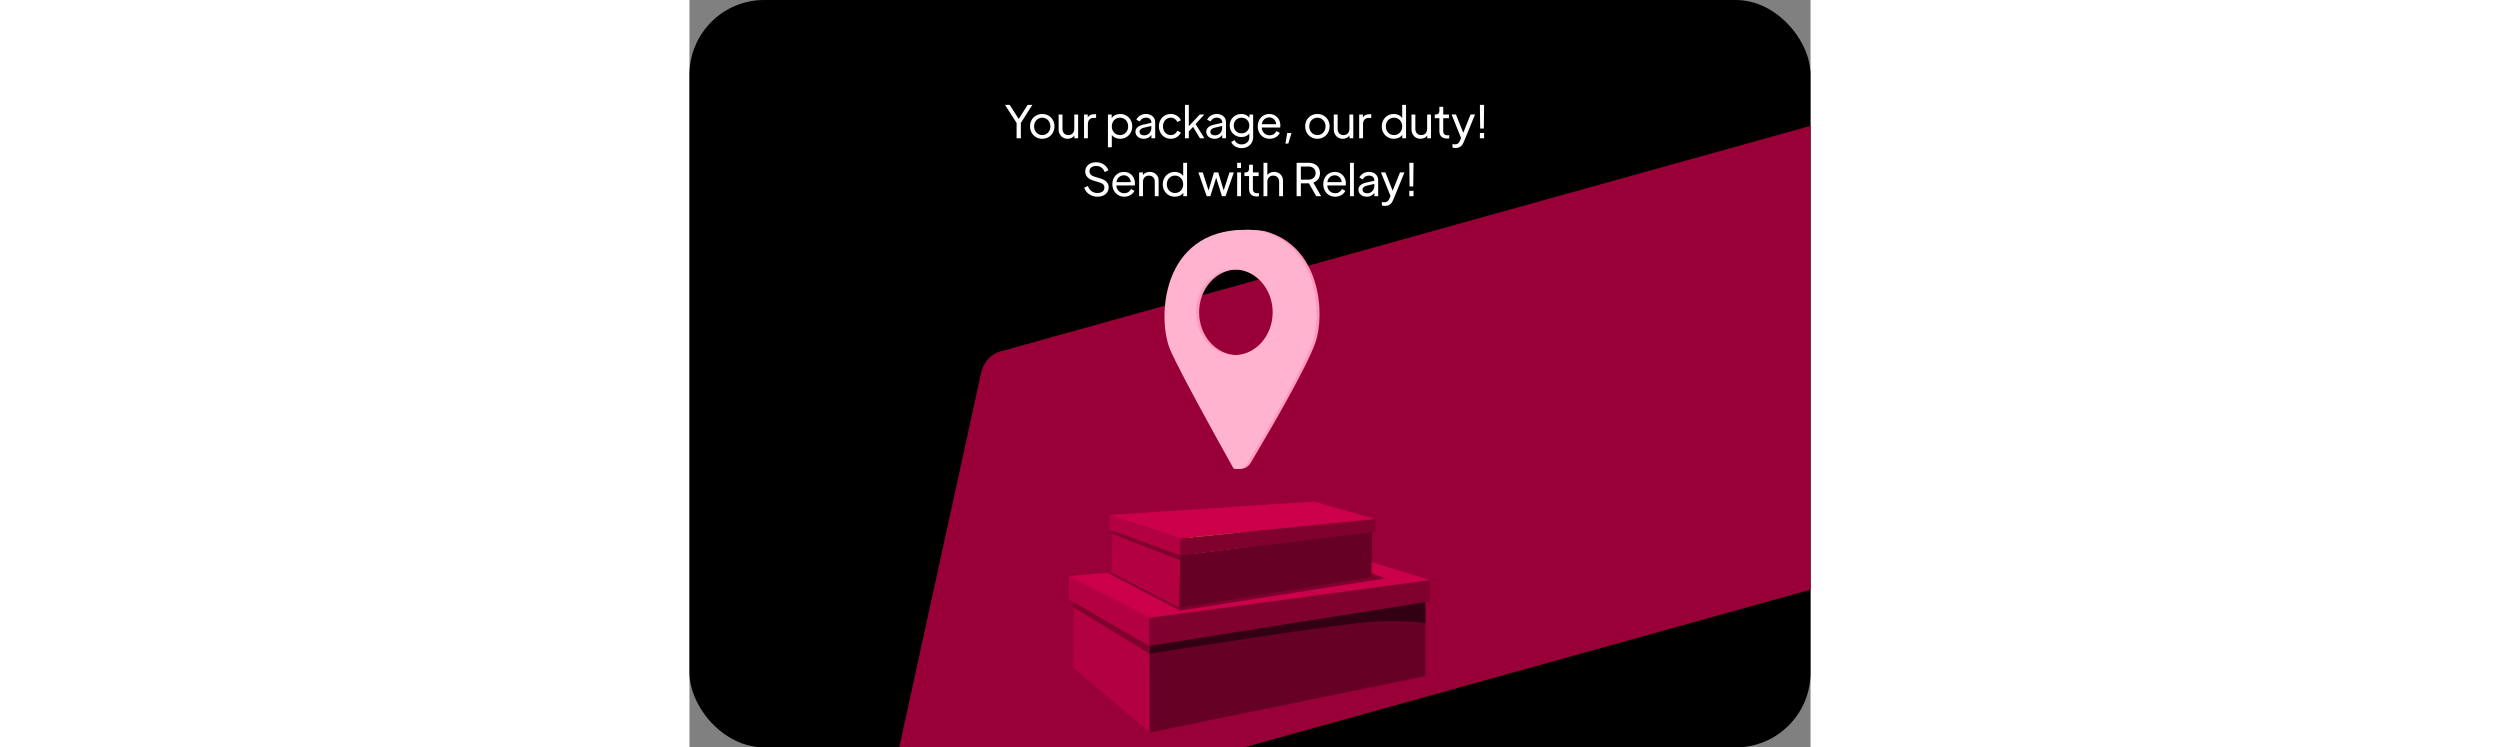 <svg width="669" height="200" viewBox="0 0 600 400" fill="none" xmlns="http://www.w3.org/2000/svg">
<rect x="0" y="0" width="600" height="400" fill="#808080" stroke="none"/>
<g clip-path="url(#clip0_2927_11336)">
<rect width="600" height="400" rx="40" fill="black"/>
<path d="M167.556 187.78L651.543 52.998C663.521 49.681 675.551 60.546 672.544 72.993L622.998 299.642C621.887 305.886 616.932 310.355 611.315 312.427L127.328 447.208C115.349 450.525 103.319 439.66 106.327 427.213L155.873 200.564C156.984 194.32 161.194 189.025 167.556 187.78Z" fill="#990038"/>
<path d="M181.011 56.12H183.531L177.363 65.792V74H175.083V65.792L168.867 56.12H171.387L176.211 63.656L181.011 56.12ZM188.811 74.288C185.139 74.288 182.259 71.48 182.259 67.616C182.259 63.752 185.115 60.992 188.811 60.992C192.507 60.992 195.363 63.752 195.363 67.616C195.363 71.48 192.483 74.288 188.811 74.288ZM188.811 72.296C191.283 72.296 193.179 70.304 193.179 67.64C193.179 64.976 191.283 62.984 188.811 62.984C186.339 62.984 184.443 64.976 184.443 67.64C184.443 70.304 186.339 72.296 188.811 72.296ZM205.95 61.28H208.014V74H205.998V72.536C205.254 73.64 203.886 74.288 202.35 74.288C199.59 74.288 197.574 72.08 197.574 69.368V61.28H199.638V68.984C199.638 71 200.886 72.296 202.806 72.296C204.678 72.296 205.95 70.976 205.95 68.984V61.28ZM216.598 61.136H217.63V63.104H216.286C214.462 63.104 213.238 64.304 213.238 66.416V74H211.174V61.28H213.166V62.864C213.838 61.688 215.062 61.136 216.598 61.136ZM230.547 60.992C234.123 60.992 236.979 63.752 236.979 67.616C236.979 71.48 234.123 74.288 230.499 74.288C228.627 74.288 226.971 73.52 226.035 72.248V78.8H223.971V61.28H225.987V63.224C226.851 61.832 228.579 60.992 230.547 60.992ZM230.427 72.296C232.947 72.296 234.795 70.328 234.795 67.64C234.795 64.952 232.923 62.984 230.427 62.984C227.907 62.984 226.035 64.952 226.035 67.64C226.035 70.328 227.883 72.296 230.427 72.296ZM244.312 60.992C247.216 60.992 249.256 62.792 249.256 65.384V74H247.24V72.224C246.376 73.496 244.864 74.288 243.232 74.288C240.52 74.288 238.696 72.704 238.696 70.472C238.696 68.6 240.208 67.304 242.776 66.728L247.192 65.744V65.384C247.192 63.92 245.992 62.96 244.312 62.96C242.776 62.96 241.576 63.776 241.024 65.024L239.176 64.064C239.896 62.336 241.96 60.992 244.312 60.992ZM243.352 72.44C245.584 72.44 247.192 70.76 247.192 68.528V67.424L243.256 68.336C241.816 68.648 240.88 69.44 240.88 70.472C240.88 71.672 241.84 72.44 243.352 72.44ZM257.595 74.288C253.947 74.288 251.235 71.432 251.235 67.616C251.235 63.8 253.947 60.992 257.595 60.992C260.091 60.992 262.203 62.456 262.995 64.352L261.147 65.312C260.523 63.92 259.251 62.984 257.595 62.984C255.195 62.984 253.419 64.952 253.419 67.64C253.419 70.28 255.195 72.296 257.595 72.296C259.251 72.296 260.523 71.36 261.147 69.968L262.995 70.928C262.203 72.8 260.067 74.288 257.595 74.288ZM275.589 61.28L270.885 66.368L275.589 74H273.213L269.517 67.904L267.261 70.328V74H265.197V56.12H267.261V67.52L273.117 61.28H275.589ZM282.21 60.992C285.114 60.992 287.154 62.792 287.154 65.384V74H285.138V72.224C284.274 73.496 282.762 74.288 281.13 74.288C278.418 74.288 276.594 72.704 276.594 70.472C276.594 68.6 278.106 67.304 280.674 66.728L285.09 65.744V65.384C285.09 63.92 283.89 62.96 282.21 62.96C280.674 62.96 279.474 63.776 278.922 65.024L277.074 64.064C277.794 62.336 279.858 60.992 282.21 60.992ZM281.25 72.44C283.482 72.44 285.09 70.76 285.09 68.528V67.424L281.154 68.336C279.714 68.648 278.778 69.44 278.778 70.472C278.778 71.672 279.738 72.44 281.25 72.44ZM299.67 61.28H301.686V73.472C301.686 76.832 299.07 79.28 295.542 79.28C292.854 79.28 290.766 77.888 289.95 75.968L291.774 74.984C292.278 76.208 293.526 77.288 295.494 77.288C297.726 77.288 299.622 75.896 299.622 73.472V71.504C298.686 72.68 297.15 73.352 295.374 73.352C291.918 73.352 289.134 70.664 289.134 67.16C289.134 63.608 291.894 60.992 295.35 60.992C297.222 60.992 298.782 61.76 299.67 63.032V61.28ZM295.47 71.36C297.942 71.36 299.622 69.56 299.622 67.16C299.622 64.736 297.87 62.984 295.446 62.984C293.118 62.984 291.318 64.64 291.318 67.16C291.318 69.632 293.022 71.36 295.47 71.36ZM316.254 67.088C316.254 67.448 316.23 67.856 316.158 68.264H306.294C306.39 70.784 308.286 72.416 310.518 72.416C312.318 72.416 313.494 71.456 314.166 70.16L315.966 71.12C315.174 72.872 313.11 74.288 310.494 74.288C306.846 74.288 304.134 71.456 304.134 67.616C304.134 63.776 306.774 60.992 310.326 60.992C313.95 60.992 316.254 63.848 316.254 67.088ZM306.342 66.488H313.974C313.95 64.376 312.198 62.816 310.326 62.816C308.334 62.816 306.63 64.184 306.342 66.488ZM318.975 76.856L319.911 71.168H322.191L320.511 76.856H318.975ZM336.068 74.288C332.396 74.288 329.516 71.48 329.516 67.616C329.516 63.752 332.372 60.992 336.068 60.992C339.764 60.992 342.62 63.752 342.62 67.616C342.62 71.48 339.74 74.288 336.068 74.288ZM336.068 72.296C338.54 72.296 340.436 70.304 340.436 67.64C340.436 64.976 338.54 62.984 336.068 62.984C333.596 62.984 331.7 64.976 331.7 67.64C331.7 70.304 333.596 72.296 336.068 72.296ZM353.208 61.28H355.272V74H353.256V72.536C352.512 73.64 351.144 74.288 349.608 74.288C346.848 74.288 344.832 72.08 344.832 69.368V61.28H346.896V68.984C346.896 71 348.144 72.296 350.064 72.296C351.936 72.296 353.208 70.976 353.208 68.984V61.28ZM363.856 61.136H364.888V63.104H363.544C361.72 63.104 360.496 64.304 360.496 66.416V74H358.432V61.28H360.424V62.864C361.096 61.688 362.32 61.136 363.856 61.136ZM381.453 56.12H383.517V74H381.501V72.152C380.565 73.52 378.861 74.288 376.941 74.288C373.317 74.288 370.509 71.48 370.509 67.64C370.509 63.8 373.341 60.992 376.917 60.992C378.837 60.992 380.541 61.808 381.453 63.152V56.12ZM377.061 72.296C379.581 72.296 381.453 70.328 381.453 67.64C381.453 64.976 379.581 62.984 377.061 62.984C374.541 62.984 372.693 64.976 372.693 67.64C372.693 70.328 374.541 72.296 377.061 72.296ZM394.81 61.28H396.874V74H394.858V72.536C394.114 73.64 392.746 74.288 391.21 74.288C388.45 74.288 386.434 72.08 386.434 69.368V61.28H388.498V68.984C388.498 71 389.746 72.296 391.666 72.296C393.538 72.296 394.81 70.976 394.81 68.984V61.28ZM405.361 74.144C402.793 74.144 401.353 72.68 401.353 70.112V63.248H398.881V61.28H399.529C400.633 61.28 401.353 60.536 401.353 59.408V57.152H403.417V61.28H406.489V63.248H403.417V70.112C403.417 70.928 403.561 72.416 405.745 72.416C406.009 72.416 406.369 72.392 406.633 72.344V74.024C406.225 74.12 405.721 74.144 405.361 74.144ZM418.056 61.256H420.456L414.576 75.584C413.928 77.192 413.016 79.208 410.04 79.208C409.464 79.208 408.84 79.136 408.36 78.944V77.096C408.6 77.168 409.176 77.24 409.68 77.24C411.552 77.24 412.032 76.088 412.416 75.2L412.968 73.88L407.88 61.256H410.232L414.144 71.096L418.056 61.256ZM423.184 68.792L423.04 56.12H425.296L425.152 68.792H423.184ZM423.04 74V71.168H425.296V74H423.04ZM218.334 105.288C214.83 105.288 212.118 103.152 211.254 100.44L213.27 99.552C214.11 102 215.958 103.296 218.334 103.296C220.59 103.296 222.078 102.144 222.078 100.488C222.078 98.976 221.214 98.16 219.438 97.632L216.102 96.624C213.246 95.784 211.806 93.984 211.806 91.776C211.806 88.872 214.206 86.832 217.638 86.832C220.926 86.832 223.398 88.776 224.214 91.152L222.222 92.088C221.478 89.976 219.846 88.824 217.662 88.824C215.502 88.824 214.086 89.952 214.086 91.632C214.086 93 215.022 94.056 216.774 94.56L219.966 95.52C222.894 96.408 224.358 97.92 224.358 100.32C224.358 103.272 221.91 105.288 218.334 105.288ZM238.441 98.088C238.441 98.448 238.417 98.856 238.345 99.264H228.481C228.577 101.784 230.473 103.416 232.705 103.416C234.505 103.416 235.681 102.456 236.353 101.16L238.153 102.12C237.361 103.872 235.297 105.288 232.681 105.288C229.033 105.288 226.321 102.456 226.321 98.616C226.321 94.776 228.961 91.992 232.513 91.992C236.137 91.992 238.441 94.848 238.441 98.088ZM228.529 97.488H236.161C236.137 95.376 234.385 93.816 232.513 93.816C230.521 93.816 228.817 95.184 228.529 97.488ZM246.346 91.992C249.106 91.992 251.098 93.96 251.098 96.624V105H249.034V97.296C249.034 95.28 247.81 93.984 245.89 93.984C243.994 93.984 242.722 95.304 242.722 97.296V105H240.658V92.28H242.674V93.744C243.418 92.64 244.786 91.992 246.346 91.992ZM264.242 87.12H266.306V105H264.29V103.152C263.354 104.52 261.65 105.288 259.73 105.288C256.106 105.288 253.298 102.48 253.298 98.64C253.298 94.8 256.13 91.992 259.706 91.992C261.626 91.992 263.33 92.808 264.242 94.152V87.12ZM259.85 103.296C262.37 103.296 264.242 101.328 264.242 98.64C264.242 95.976 262.37 93.984 259.85 93.984C257.33 93.984 255.482 95.976 255.482 98.64C255.482 101.328 257.33 103.296 259.85 103.296ZM289.02 92.28H291.348L286.908 105H284.988L281.892 95.112L278.772 105H276.828L272.388 92.28H274.716L277.812 101.952L280.74 92.28H282.996L285.924 101.904L289.02 92.28ZM293.13 89.928V87.12H295.194V89.928H293.13ZM293.13 105V92.28H295.194V105H293.13ZM303.502 105.144C300.934 105.144 299.494 103.68 299.494 101.112V94.248H297.022V92.28H297.67C298.774 92.28 299.494 91.536 299.494 90.408V88.152H301.558V92.28H304.63V94.248H301.558V101.112C301.558 101.928 301.702 103.416 303.886 103.416C304.15 103.416 304.51 103.392 304.774 103.344V105.024C304.366 105.12 303.862 105.144 303.502 105.144ZM312.909 91.992C315.669 91.992 317.661 93.96 317.661 96.648V105H315.597V97.296C315.597 95.304 314.373 93.984 312.453 93.984C310.557 93.984 309.285 95.304 309.285 97.296V105H307.221V87.12H309.285V93.672C310.053 92.616 311.373 91.992 312.909 91.992ZM324.945 105V87.12H331.329C334.977 87.12 337.473 89.28 337.473 92.64C337.473 95.112 336.129 96.96 333.897 97.728L338.073 105H335.433L331.545 98.136H327.225V105H324.945ZM327.225 96.144H331.329C333.609 96.144 335.121 94.728 335.121 92.616C335.121 90.528 333.609 89.112 331.329 89.112H327.225V96.144ZM351.316 98.088C351.316 98.448 351.292 98.856 351.22 99.264H341.356C341.452 101.784 343.348 103.416 345.58 103.416C347.38 103.416 348.556 102.456 349.228 101.16L351.028 102.12C350.236 103.872 348.172 105.288 345.556 105.288C341.908 105.288 339.196 102.456 339.196 98.616C339.196 94.776 341.836 91.992 345.388 91.992C349.012 91.992 351.316 94.848 351.316 98.088ZM341.404 97.488H349.036C349.012 95.376 347.26 93.816 345.388 93.816C343.396 93.816 341.692 95.184 341.404 97.488ZM353.533 105V87.12H355.597V105H353.533ZM363.656 91.992C366.56 91.992 368.6 93.792 368.6 96.384V105H366.584V103.224C365.72 104.496 364.208 105.288 362.576 105.288C359.864 105.288 358.04 103.704 358.04 101.472C358.04 99.6 359.552 98.304 362.12 97.728L366.536 96.744V96.384C366.536 94.92 365.336 93.96 363.656 93.96C362.12 93.96 360.92 94.776 360.368 96.024L358.52 95.064C359.24 93.336 361.304 91.992 363.656 91.992ZM362.696 103.44C364.928 103.44 366.536 101.76 366.536 99.528V98.424L362.6 99.336C361.16 99.648 360.224 100.44 360.224 101.472C360.224 102.672 361.184 103.44 362.696 103.44ZM380.275 92.256H382.675L376.795 106.584C376.147 108.192 375.235 110.208 372.259 110.208C371.683 110.208 371.059 110.136 370.579 109.944V108.096C370.819 108.168 371.395 108.24 371.899 108.24C373.771 108.24 374.251 107.088 374.635 106.2L375.187 104.88L370.099 92.256H372.451L376.363 102.096L380.275 92.256ZM385.403 99.792L385.259 87.12H387.515L387.371 99.792H385.403ZM385.259 105V102.168H387.515V105H385.259Z" fill="white"/>
<path d="M308.155 123.776C305.321 123.273 302.267 123.005 298.987 123C253.667 122.944 251.648 171.287 259.193 187.94C264.886 200.501 283.059 233.329 292.423 250.083C292.564 250.336 292.718 250.576 292.884 250.8C295.601 251.516 298.708 250.512 300.344 247.763C310.372 230.915 330.071 197.113 334.887 183.685C340.362 168.418 338.033 131.911 308.155 123.776ZM293.245 190.052C281.931 190.052 272.763 179.791 272.763 167.134C272.763 154.478 281.934 144.216 293.245 144.216C304.557 144.216 313.728 154.478 313.728 167.134C313.728 179.791 304.557 190.052 293.245 190.052Z" fill="#FF99BD"/>
<path d="M306.558 123.776C303.724 123.273 300.67 123.005 297.39 123C252.07 122.944 250.051 171.287 257.596 187.94C263.289 200.501 281.462 233.329 290.826 250.083C290.967 250.336 291.121 250.576 291.287 250.8C294.004 251.516 297.111 250.512 298.747 247.763C308.774 230.915 328.474 197.113 333.29 183.685C338.765 168.418 336.436 131.911 306.558 123.776ZM291.648 190.052C280.334 190.052 271.166 179.791 271.166 167.134C271.166 154.478 280.337 144.216 291.648 144.216C302.96 144.216 312.131 154.478 312.131 167.134C312.131 179.791 302.96 190.052 291.648 190.052Z" fill="#FFB3CE"/>
<path d="M205.541 322.236L205.631 357.464L246.376 392.016L246.258 345.685L205.541 322.236Z" fill="#B30041"/>
<path d="M246.258 345.686L393.829 321.345L393.932 361.836L246.376 392.016L246.258 345.686Z" fill="#660025"/>
<path d="M246.259 345.684L246.22 330.586L203.033 308.315L203.065 321.004L246.259 345.684Z" fill="#B20041"/>
<path d="M246.22 330.588L396.312 310.419L396.341 321.868L246.258 345.686L246.22 330.588Z" fill="#80002E"/>
<path d="M203.033 308.317C204.567 308.247 348.627 295.755 348.627 295.755L396.308 310.424L246.22 330.593L203.028 308.317L203.033 308.317Z" fill="#CC004A"/>
<path d="M393.833 322.265L246.265 345.68L246.275 349.905C246.275 349.905 352.306 332.809 370.084 332.447C387.862 332.085 393.861 333.496 393.861 333.496L393.833 322.26L393.833 322.265Z" fill="#330013"/>
<path d="M246.264 345.864L205.349 322.208L205.55 325.031L246.27 349.91L246.264 345.864Z" fill="#80002E"/>
<path d="M275.901 321.92C279.627 322.241 283.354 321.306 286.849 319.985C291.995 318.036 296.812 315.224 301.042 311.696C302.39 310.569 303.727 309.348 305.378 308.749C307.854 307.85 310.646 308.513 313.014 309.669C315.382 310.824 317.492 312.447 319.851 313.626C324.885 316.134 330.815 316.45 336.326 315.331C338.421 314.905 340.827 313.917 341.223 311.82C341.493 310.403 340.668 308.956 339.518 308.085C338.369 307.215 336.942 306.808 335.548 306.443C332.199 305.569 328.817 304.836 325.43 304.118C318.425 302.63 311.274 301.19 304.147 301.906C296.228 302.706 288.848 306.119 281.235 308.452C278.451 309.304 275.611 310.024 272.971 311.249C271.485 311.937 270.062 312.8 268.828 313.879C268.168 314.457 267.561 315.096 267.043 315.801C266.39 316.695 266.366 316.907 267.11 317.755C269.302 320.27 272.62 321.636 275.901 321.92Z" fill="#6748A3"/>
<path d="M296.155 312.218L299.652 311.666C299.652 311.666 306.725 313.881 307.008 313.965C307.287 314.054 329.622 316.018 329.301 315.919C328.984 315.826 306.627 308.882 306.627 308.882C306.627 308.882 300.361 308.421 300.201 308.473C300.041 308.526 296.155 312.213 296.155 312.213L296.155 312.218Z" fill="#AA7F2B"/>
<path d="M338.78 292.15C337.431 289.09 332.558 288.564 326.279 290.346C323.062 291.26 310.191 296.265 307.269 298.25C305.85 299.212 304.465 300.264 303.397 301.607C302.329 302.946 301.592 304.614 301.629 306.328C301.64 306.781 301.712 307.262 302.006 307.611C302.238 307.889 302.583 308.048 302.918 308.185C304.7 308.898 306.631 309.181 308.553 309.195C311.097 309.216 313.622 308.78 316.132 308.344C321.45 307.42 326.835 306.476 331.739 304.226C333.818 303.271 335.836 302.053 337.271 300.269C339.967 296.92 339.929 294.768 338.775 292.155L338.78 292.15Z" fill="#D1A033"/>
<path d="M320.916 300.898C326.973 299.202 339.282 295.861 337.961 290.964C340.388 292.709 341.647 297.828 342.24 300.872C342.814 303.821 342.96 307.101 341.304 309.613C340.129 311.395 338.168 312.557 336.115 313.138C334.059 313.719 331.897 313.782 329.758 313.754C321.916 313.661 314.091 312.453 306.583 310.192C305.345 309.818 304.093 309.405 303.062 308.634C301.62 307.552 300.695 306.138 302.341 305.341C304.067 304.505 306.687 304.442 308.574 304.017C312.712 303.081 316.826 302.041 320.911 300.903L320.916 300.898Z" fill="#F4BE38"/>
<path d="M276.653 275.433C279.145 273.203 283.799 274.73 288.786 278.942C291.341 281.098 301.001 290.969 302.845 293.98C303.741 295.442 304.567 296.974 304.986 298.635C305.406 300.295 305.392 302.118 304.655 303.663C304.457 304.074 304.194 304.476 303.784 304.676C303.454 304.832 303.076 304.838 302.713 304.82C300.796 304.735 298.92 304.197 297.162 303.418C294.832 302.39 292.713 300.951 290.609 299.521C286.144 296.487 281.628 293.407 278.086 289.332C276.585 287.608 275.249 285.662 274.677 283.449C273.599 279.288 274.525 277.341 276.654 275.438L276.653 275.433Z" fill="#D1A033"/>
<path d="M289.326 290.761C284.505 286.718 274.669 278.599 277.888 274.682C274.963 275.27 271.697 279.419 269.905 281.945C268.165 284.394 266.68 287.32 267.155 290.293C267.491 292.403 268.799 294.269 270.431 295.643C272.063 297.022 274.011 297.971 275.967 298.825C283.151 301.97 290.776 304.103 298.549 305.131C299.829 305.303 301.142 305.441 302.402 305.164C304.162 304.777 305.59 303.867 304.415 302.458C303.189 300.984 300.826 299.852 299.284 298.681C295.897 296.126 292.581 293.481 289.331 290.756L289.326 290.761Z" fill="#EFC335"/>
<path d="M264.822 300.546C265.338 297.245 269.903 295.477 276.432 295.579C279.775 295.631 293.502 297.145 296.834 298.307C298.454 298.869 300.061 299.531 301.438 300.552C302.814 301.573 303.96 302.991 304.366 304.656C304.475 305.095 304.524 305.581 304.331 305.992C304.176 306.323 303.884 306.565 303.597 306.783C302.061 307.929 300.264 308.703 298.415 309.213C295.962 309.89 293.408 310.123 290.874 310.346C285.498 310.828 280.051 311.304 274.733 310.397C272.475 310.011 270.212 309.356 268.368 308.006C264.896 305.465 264.381 303.38 264.822 300.556L264.822 300.546Z" fill="#D1A033"/>
<path d="M284.34 304.386C278.052 304.312 265.296 304.26 265.306 299.189C263.415 301.503 263.518 306.776 263.729 309.868C263.935 312.869 264.641 316.068 266.889 318.069C268.484 319.491 270.676 320.104 272.814 320.136C274.948 320.168 277.057 319.667 279.114 319.091C286.662 316.975 293.915 313.794 300.58 309.665C301.678 308.987 302.781 308.262 303.581 307.249C304.696 305.835 305.225 304.229 303.426 303.879C301.546 303.516 298.998 304.136 297.063 304.212C292.824 304.378 288.58 304.436 284.34 304.386Z" fill="#F4BE38"/>
<path d="M298.95 302.841C298.59 304.201 298.806 305.669 299.338 306.971C299.642 307.711 300.05 308.428 300.651 308.959C302.075 310.216 304.185 310.187 306.083 310.093C306.564 310.068 307.065 310.038 307.503 309.829C308.328 309.44 308.741 308.519 309.06 307.663C309.426 306.68 309.749 305.674 309.817 304.626C309.885 303.582 309.68 302.488 309.059 301.644C307.841 299.995 305.272 299.647 303.36 299.544C301.297 299.436 299.478 300.842 298.95 302.836L298.95 302.841Z" fill="#EFC335"/>
<path d="M309.479 301.973C309.19 301.582 308.821 301.262 308.409 301.003C308.5 301.461 308.525 301.938 308.493 302.405C308.425 303.449 308.097 304.46 307.736 305.443C307.417 306.298 307.004 307.22 306.179 307.609C305.741 307.818 305.245 307.843 304.759 307.872C302.998 307.962 301.048 307.995 299.639 306.988C299.677 307.092 299.715 307.196 299.758 307.3C300.062 308.04 300.47 308.757 301.071 309.289C302.495 310.545 304.605 310.516 306.503 310.422C306.984 310.397 307.484 310.367 307.923 310.159C308.748 309.769 309.161 308.848 309.48 307.992C309.846 307.009 310.169 306.003 310.237 304.955C310.305 303.911 310.099 302.817 309.479 301.973Z" fill="#E0B036"/>
<path d="M301.032 301.264C300.716 301.572 300.505 301.964 300.317 302.361C300.063 302.9 299.843 303.476 299.849 304.071C299.855 304.666 300.14 305.293 300.67 305.561C301.284 305.871 302.129 305.562 302.405 304.929C302.509 304.687 302.536 304.418 302.611 304.163C302.836 303.412 303.528 302.82 304.307 302.719C304.845 302.647 305.492 302.754 305.831 302.337C306.156 301.94 305.942 301.303 305.525 301.002C304.334 300.146 302.11 300.223 301.032 301.264Z" fill="#F2D927"/>
<path opacity="0.39" d="M264.973 304.543C265.288 307.705 265.848 310.848 266.645 313.924C266.874 314.806 267.131 315.707 267.666 316.447C268.486 317.573 269.852 318.184 271.207 318.487C271.802 318.622 272.544 318.653 272.897 318.152C273.315 317.552 272.822 316.76 272.391 316.171C271.444 314.865 270.732 313.39 270.303 311.833C270.036 310.861 269.877 309.823 270.158 308.854C270.439 307.886 271.249 307.02 272.249 306.937C272.929 306.878 273.595 307.179 274.28 307.168C274.965 307.161 275.747 306.588 275.537 305.937C275.357 305.376 274.639 305.255 274.053 305.204C271.952 305.012 269.845 304.45 267.954 303.502C267.41 303.229 266.544 302.415 265.893 302.511C264.949 302.65 264.9 303.812 264.973 304.534L264.973 304.543Z" fill="white"/>
<path opacity="0.39" d="M301.699 279.443C301.621 280.402 301.548 281.398 301.89 282.303C301.962 282.487 302.061 282.681 302.241 282.756C302.463 282.85 302.732 282.726 302.878 282.532C303.023 282.338 303.07 282.088 303.112 281.852C303.233 281.162 303.321 280.463 303.38 279.769C303.504 278.282 301.832 277.861 301.704 279.448L301.699 279.443Z" fill="white"/>
<path opacity="0.39" d="M274.516 279.343C271.751 281.937 269.791 285.379 268.965 289.082C268.863 289.545 268.807 290.107 269.167 290.413C269.451 290.653 269.894 290.619 270.21 290.42C270.526 290.225 270.742 289.904 270.94 289.587C272.012 287.837 272.837 285.734 274.667 284.804C275.416 284.425 276.303 284.267 276.92 283.694C277.575 283.083 277.78 282.096 277.589 281.223C277.269 279.761 275.995 277.956 274.516 279.343Z" fill="white"/>
<path opacity="0.39" d="M332.915 299.982C333.914 299.502 334.933 299.013 336.032 298.845C336.519 298.769 337.052 298.767 337.449 299.059C338.107 299.539 338.053 300.507 338.083 301.319C338.114 302.23 338.333 303.136 338.722 303.965C338.822 304.178 338.945 304.399 339.158 304.498C339.446 304.639 339.809 304.496 340.017 304.245C340.219 303.995 340.298 303.669 340.345 303.352C340.707 300.953 339.799 298.567 338.906 296.312C338.782 295.996 338.621 295.647 338.304 295.535C338.115 295.469 337.903 295.503 337.705 295.546C337.148 295.675 336.615 295.908 336.13 296.216C335.687 296.5 335.286 296.85 334.867 297.172C333.854 297.945 332.727 298.552 331.562 299.065C330.638 299.473 329.251 299.694 328.601 300.531C327.961 301.349 328.279 301.887 329.312 301.695C330.497 301.47 331.83 300.513 332.92 299.991L332.915 299.982Z" fill="white"/>
<path d="M224.786 275.614C225.853 275.592 334.269 268.394 334.269 268.394L367.198 277.851L262.803 288.164L224.786 275.614Z" fill="#CC004A"/>
<path d="M361.34 305.33L372.374 309.588L262.586 326.812L223.827 306.611L278.237 301.661L361.34 305.33Z" fill="#80002E"/>
<path d="M226.375 284.057L225.922 306.502L262.222 325.274L262.661 297.287L226.375 284.057Z" fill="#B20041"/>
<path d="M262.66 297.287L365.349 284.42L364.968 308.88L262.221 325.274L262.66 297.287Z" fill="#660025"/>
<path d="M262.66 297.286L262.802 288.165L224.786 275.615L224.66 283.646L262.66 297.286Z" fill="#B20041"/>
<path d="M262.802 288.164L367.198 277.846L367.088 284.763L262.661 297.285L262.802 288.164Z" fill="#80002E"/>
<path d="M365.342 284.978L262.66 297.288L262.619 299.842C262.619 299.842 336.403 290.835 348.744 290.836C361.084 290.838 365.236 291.767 365.236 291.767L365.342 284.978Z" fill="#660025"/>
<path d="M262.661 297.286L226.375 284.057L226.346 285.742L262.62 299.836L262.661 297.286Z" fill="#80002E"/>
</g>
<defs>
<clipPath id="clip0_2927_11336">
<rect width="600" height="400" fill="white"/>
</clipPath>
</defs>
</svg>
